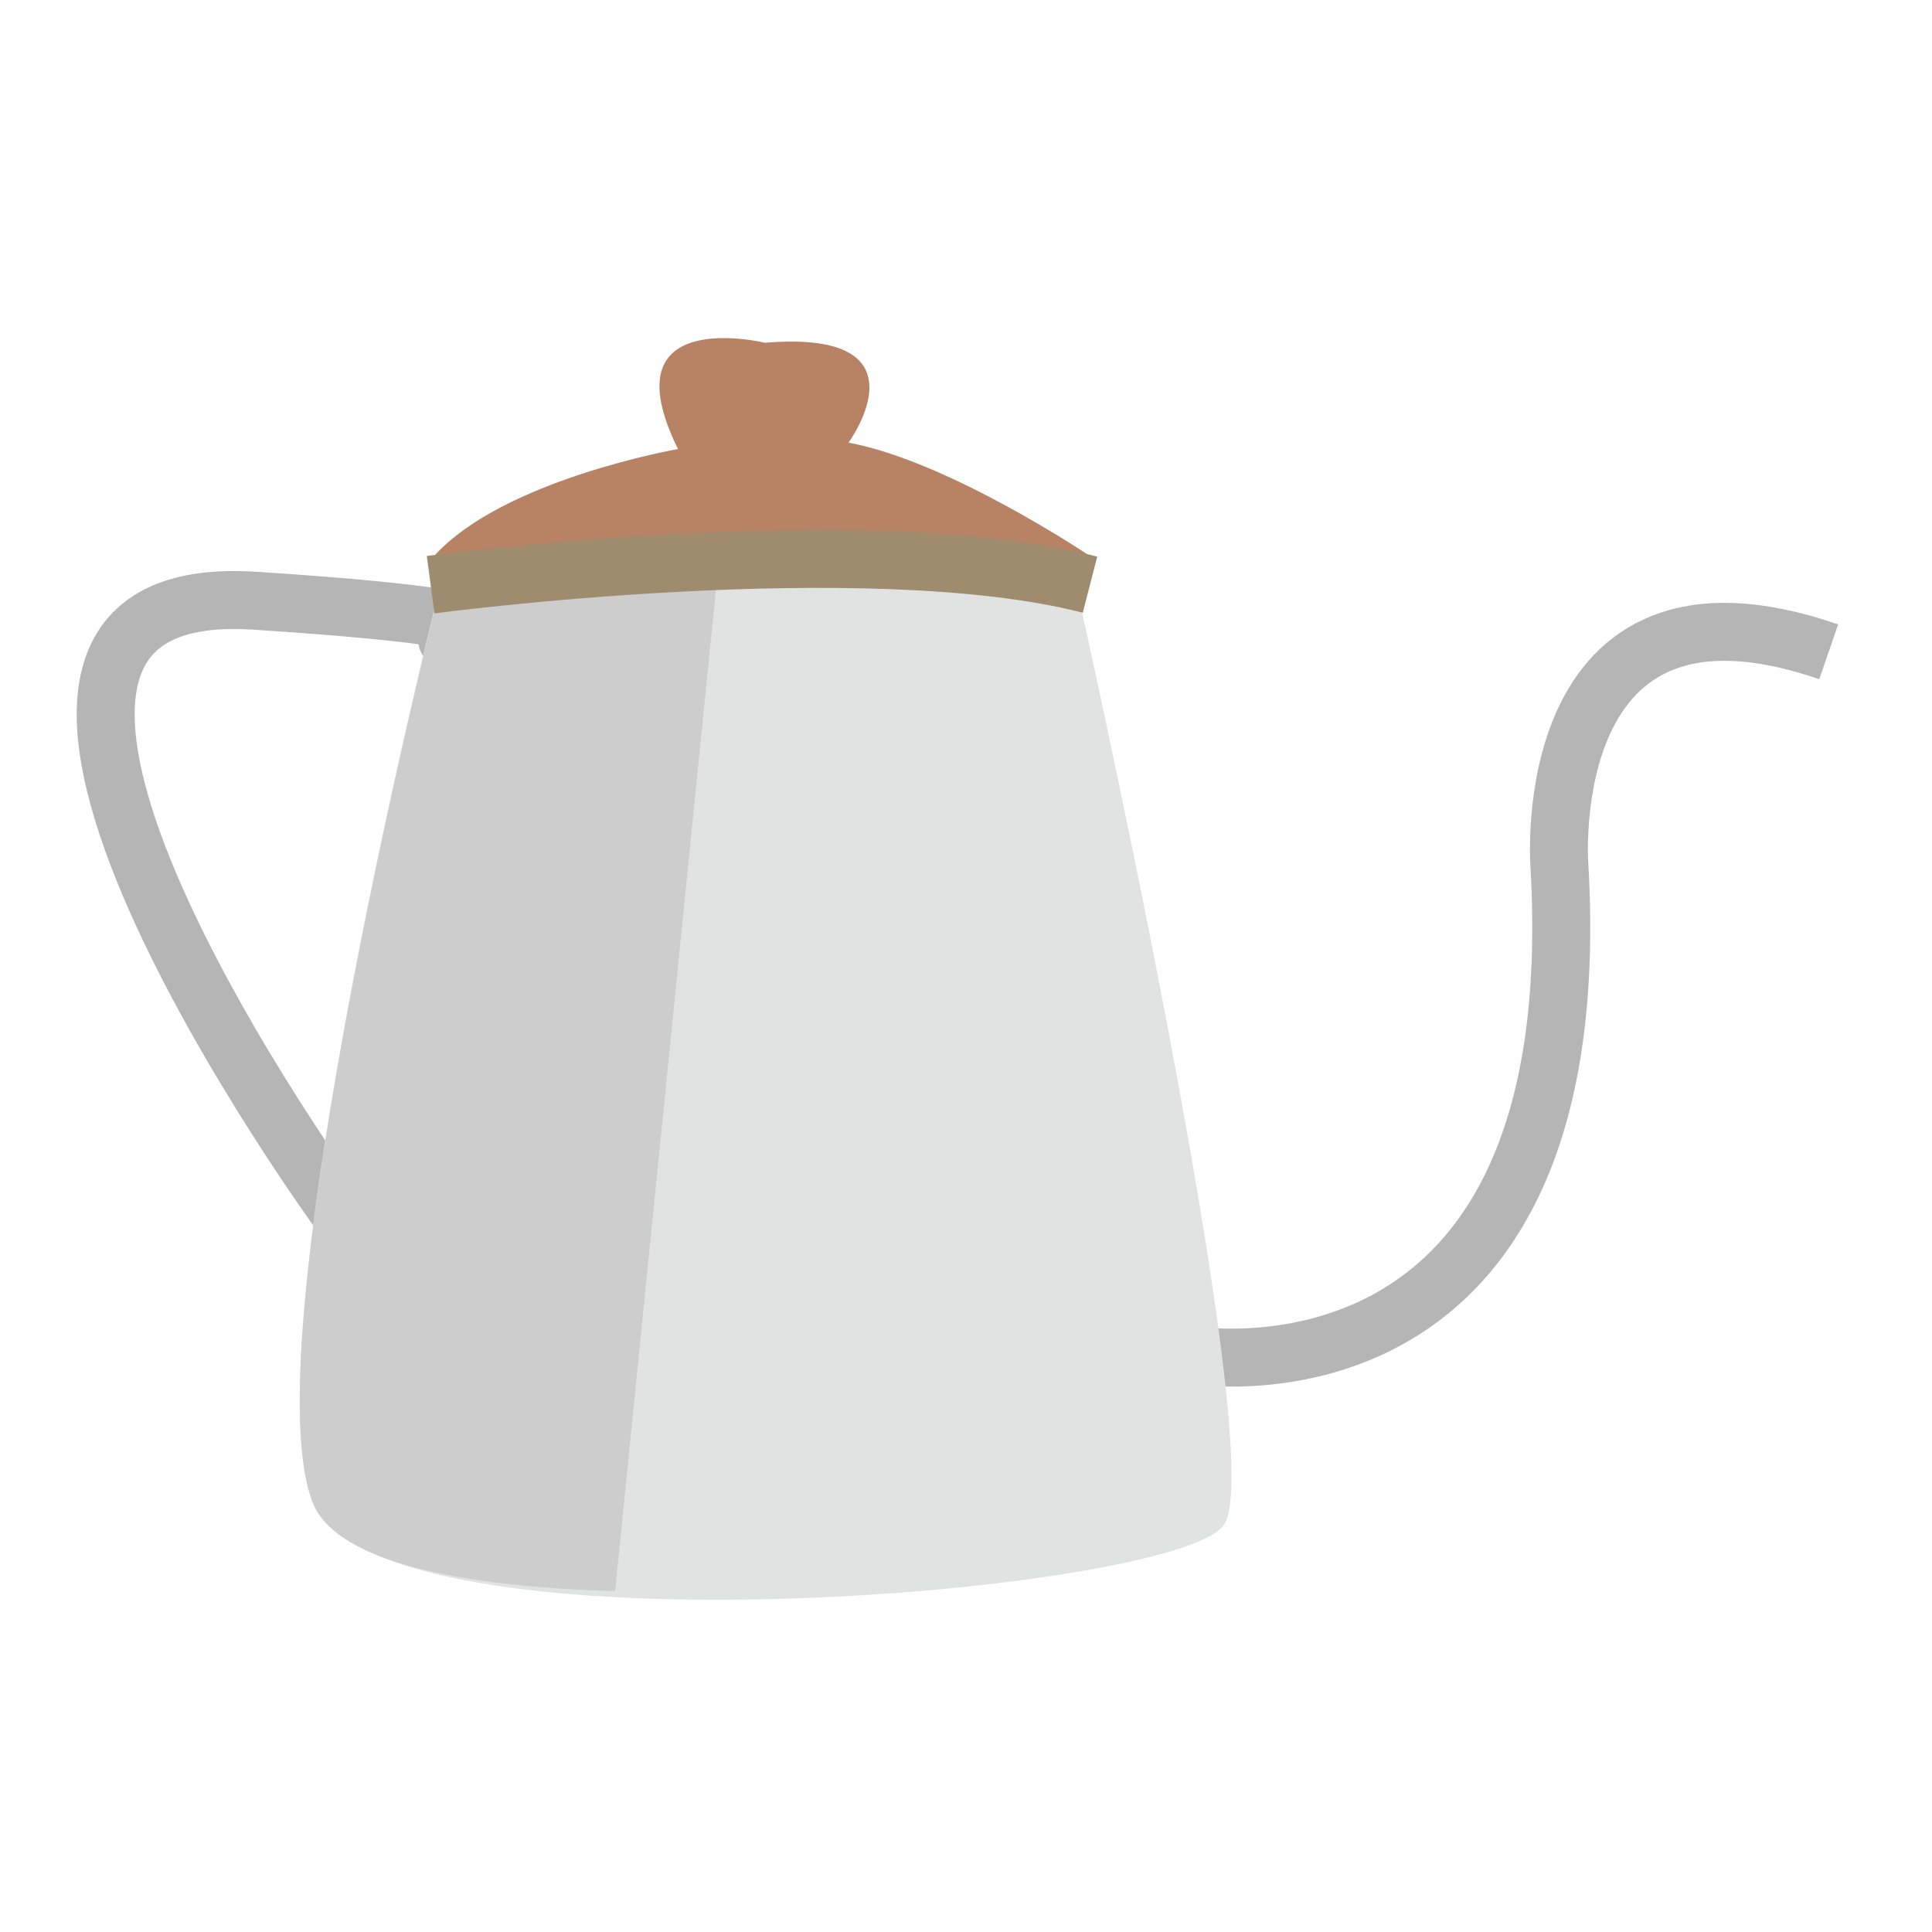 <svg width="200" height="200" viewBox="0 0 200 200" fill="none" xmlns="http://www.w3.org/2000/svg">
<path d="M35.337 125.764C35.337 125.764 -12.943 59.644 26.337 62.184C65.618 64.724 43.858 67.014 46.498 66.044" stroke="#B5B5B5" stroke-width="6" stroke-miterlimit="10"/>
<path d="M122.897 140.224C122.897 140.224 164.797 147.754 161.427 89.584C161.427 89.584 158.987 57.024 189.307 67.474" stroke="#B5B5B5" stroke-width="6" stroke-miterlimit="10"/>
<path d="M45.528 60.774H111.437C111.437 60.774 131.667 150.634 126.697 157.854C121.727 165.074 39.208 171.854 32.438 155.574C25.668 139.294 45.528 60.774 45.528 60.774Z" fill="#E1E3E2"/>
<path d="M63.678 164.704C48.057 164.294 34.977 161.754 32.438 155.704C25.668 139.454 45.528 60.914 45.528 60.914H74.127" fill="#CDCDCD"/>
<path d="M44.898 57.604C44.898 57.604 95.328 54.954 112.897 57.604C112.897 57.604 98.278 47.744 87.838 45.824C87.838 45.824 96.487 34.044 79.188 35.484C79.188 35.484 62.778 31.484 70.188 46.484C70.218 46.484 52.017 49.634 44.898 57.604Z" fill="#B88265"/>
<path d="M44.578 60.524C44.578 60.524 89.528 54.524 112.837 60.524" stroke="#9F8C6F" stroke-width="6" stroke-miterlimit="10"/>
</svg>
